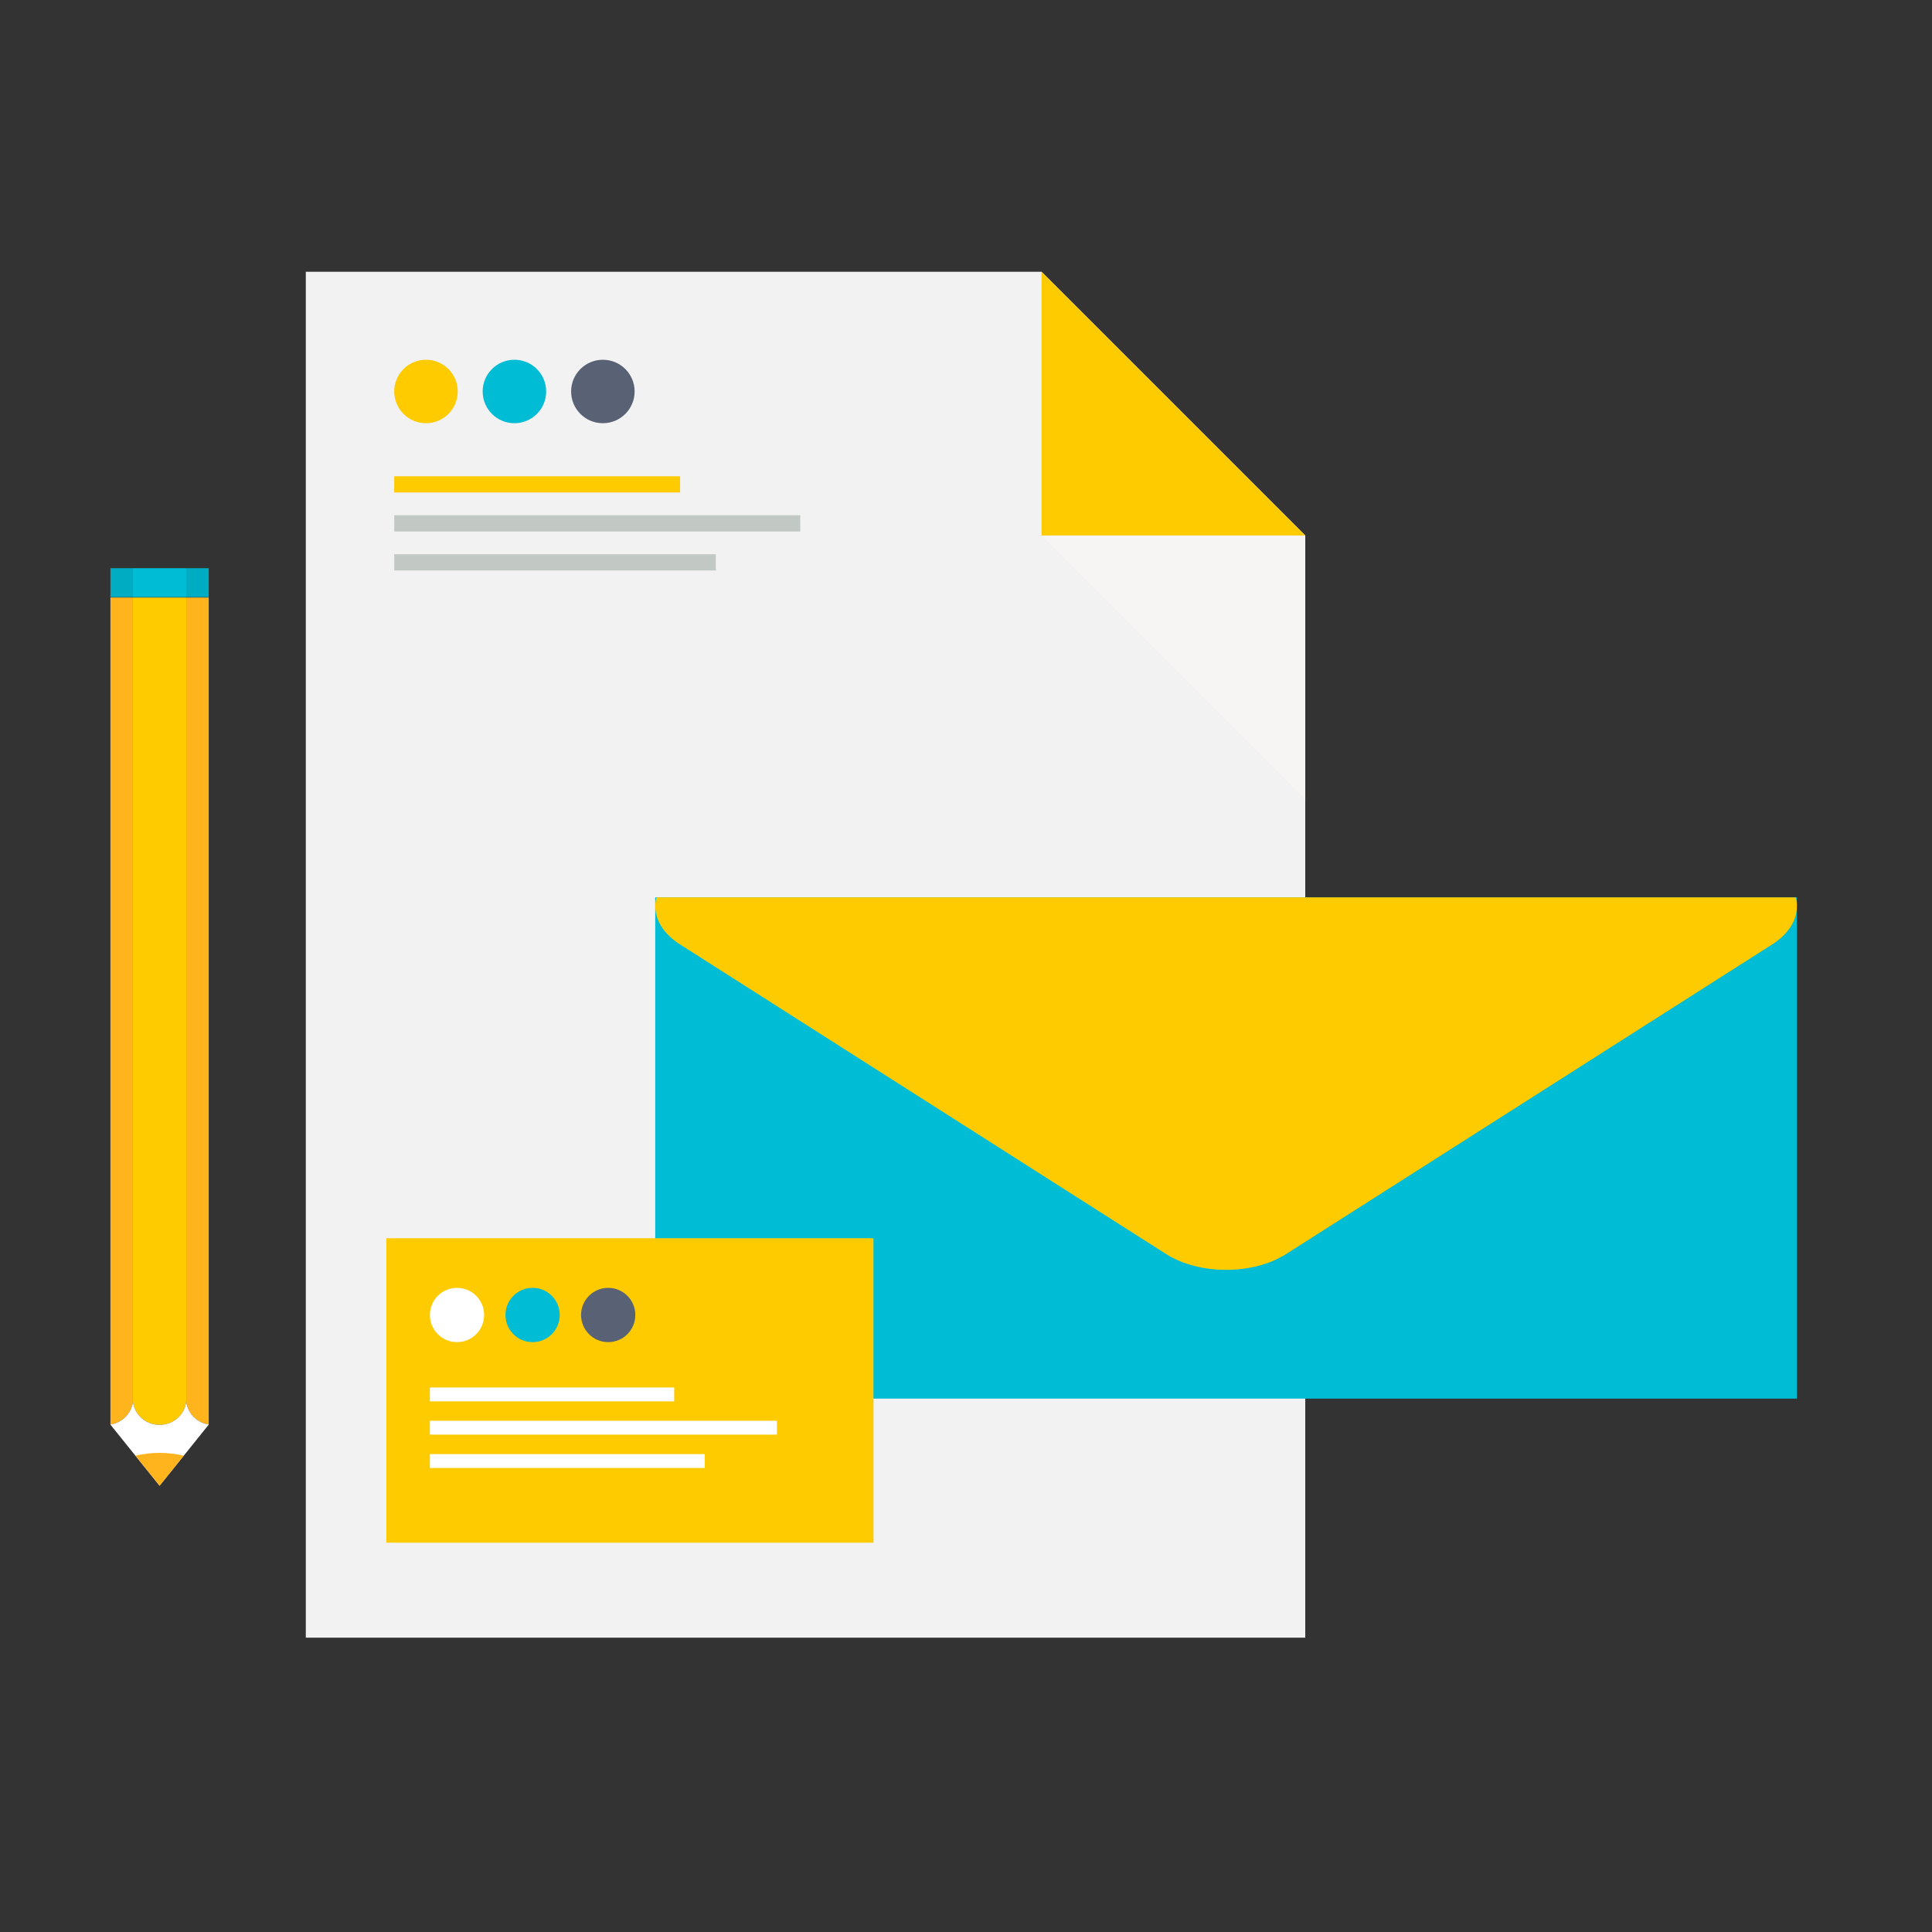 <?xml version="1.0" encoding="UTF-8" standalone="no"?><!DOCTYPE svg PUBLIC "-//W3C//DTD SVG 1.1//EN" "http://www.w3.org/Graphics/SVG/1.1/DTD/svg11.dtd"><svg width="100%" height="100%" viewBox="0 0 73 73" version="1.1" xmlns="http://www.w3.org/2000/svg" xmlns:xlink="http://www.w3.org/1999/xlink" xml:space="preserve" style="fill-rule:evenodd;clip-rule:evenodd;stroke-linejoin:round;stroke-miterlimit:1.414;"><rect x="0" y="0" width="73" height="73" fill="#333333" stroke="none"/><path d="M49.319,61.879l0,-27.738l0,-13.908l-9.965,-9.965l-27.799,0l0,51.611l37.764,0Z" style="fill:#f2f2f2;fill-rule:nonzero;"/><rect x="14.896" y="19.469" width="15.342" height="0.614" style="fill:#c2c8c4;fill-rule:nonzero;"/><rect x="14.896" y="20.942" width="12.151" height="0.614" style="fill:#c2c8c4;fill-rule:nonzero;"/><rect x="24.757" y="33.907" width="43.138" height="18.939" style="fill:#00bcd4;fill-rule:nonzero;"/><path d="M25.695,35.685l18.364,11.697c1.254,0.799 3.286,0.799 4.54,0l18.362,-11.697c0.591,-0.376 0.899,-0.863 0.933,-1.356l0,-0.179c-0.006,-0.081 -0.018,-0.162 -0.039,-0.243l-43.053,0c-0.162,0.628 0.134,1.294 0.893,1.778Z" style="fill:#feca00;fill-rule:nonzero;"/><rect x="14.599" y="46.786" width="18.405" height="11.504" style="fill:#feca00;fill-rule:nonzero;"/><path d="M19.099,49.685c0,-0.565 0.458,-1.024 1.025,-1.024c0.567,0 1.025,0.459 1.025,1.024c0,0.568 -0.458,1.027 -1.025,1.027c-0.567,0 -1.025,-0.459 -1.025,-1.027Z" style="fill:#00bcd4;fill-rule:nonzero;"/><path d="M16.243,49.685c0,-0.565 0.458,-1.024 1.025,-1.024c0.566,0 1.025,0.459 1.025,1.024c0,0.568 -0.459,1.027 -1.025,1.027c-0.567,0 -1.025,-0.459 -1.025,-1.027Z" style="fill:#fff;fill-rule:nonzero;"/><path d="M24.005,49.685c0,0.568 -0.458,1.027 -1.025,1.027c-0.566,0 -1.025,-0.459 -1.025,-1.027c0,-0.565 0.459,-1.024 1.025,-1.024c0.567,0 1.025,0.459 1.025,1.024Z" style="fill:#596274;fill-rule:nonzero;"/><path d="M4.172,22.577l0,31.249c0.446,-0.069 0.794,-0.418 0.849,-0.858l0,-30.391l-0.849,0Z" style="fill:#ffb41e;fill-rule:nonzero;"/><path d="M7.039,22.577l-2.018,0l0,30.391l0.003,0.012l0,-0.012c0.061,0.49 0.488,0.87 1.006,0.87c0.518,0 0.943,-0.38 1.005,-0.87l0.001,0.012l0.002,-0.012l0.001,0l0,-30.391Z" style="fill:#feca00;fill-rule:nonzero;"/><path d="M7.039,52.968c0.056,0.44 0.404,0.79 0.848,0.858l0,-31.249l-0.848,0l0,30.391Z" style="fill:#ffb41e;fill-rule:nonzero;"/><rect x="4.172" y="21.469" width="0.848" height="1.094" style="fill:#00acc1;fill-rule:nonzero;"/><rect x="5.021" y="21.469" width="2.019" height="1.094" style="fill:#00bcd4;fill-rule:nonzero;"/><rect x="7.039" y="21.469" width="0.848" height="1.094" style="fill:#00acc1;fill-rule:nonzero;"/><path d="M39.354,20.233l9.965,0l-9.965,-9.965l0,9.965Z" style="fill:#feca00;fill-rule:nonzero;"/><path d="M49.319,20.233l-9.965,0l9.965,9.966l0,-9.966Z" style="fill:#f7f4f4;fill-rule:nonzero;"/><path d="M18.237,14.791c0,-0.662 0.538,-1.198 1.2,-1.198c0.663,0 1.2,0.536 1.2,1.198c0,0.663 -0.537,1.2 -1.2,1.2c-0.662,0 -1.2,-0.537 -1.2,-1.2Z" style="fill:#00bcd4;fill-rule:nonzero;"/><path d="M14.896,14.791c0,-0.662 0.537,-1.198 1.199,-1.198c0.663,0 1.2,0.536 1.2,1.198c0,0.663 -0.537,1.2 -1.2,1.2c-0.662,0 -1.199,-0.537 -1.199,-1.2Z" style="fill:#feca00;fill-rule:nonzero;"/><path d="M23.979,14.791c0,0.663 -0.537,1.2 -1.2,1.2c-0.663,0 -1.2,-0.537 -1.2,-1.2c0,-0.662 0.537,-1.198 1.2,-1.198c0.663,0 1.2,0.536 1.2,1.198Z" style="fill:#596274;fill-rule:nonzero;"/><rect x="14.896" y="17.996" width="10.801" height="0.613" style="fill:#feca00;fill-rule:nonzero;"/><rect x="16.243" y="52.425" width="9.231" height="0.525" style="fill:#fff;fill-rule:nonzero;"/><rect x="16.243" y="53.683" width="13.113" height="0.524" style="fill:#fff;fill-rule:nonzero;"/><rect x="16.243" y="54.942" width="10.385" height="0.525" style="fill:#fff;fill-rule:nonzero;"/><path d="M7.889,53.826c-0.445,-0.067 -0.794,-0.417 -0.85,-0.858l-0.001,0l-0.002,0.012l-0.001,-0.012c-0.062,0.49 -0.487,0.87 -1.005,0.87c-0.518,0 -0.945,-0.38 -1.006,-0.87l0,0.012l-0.003,-0.012c-0.055,0.441 -0.405,0.791 -0.851,0.858l1.86,2.312l1.859,-2.312Z" style="fill:#fff;fill-rule:nonzero;"/><path d="M5.117,55.003l0.913,1.135l0.913,-1.135c-0.294,-0.069 -0.599,-0.107 -0.913,-0.107c-0.315,0 -0.619,0.038 -0.913,0.107Z" style="fill:#ffb41e;fill-rule:nonzero;"/></svg>